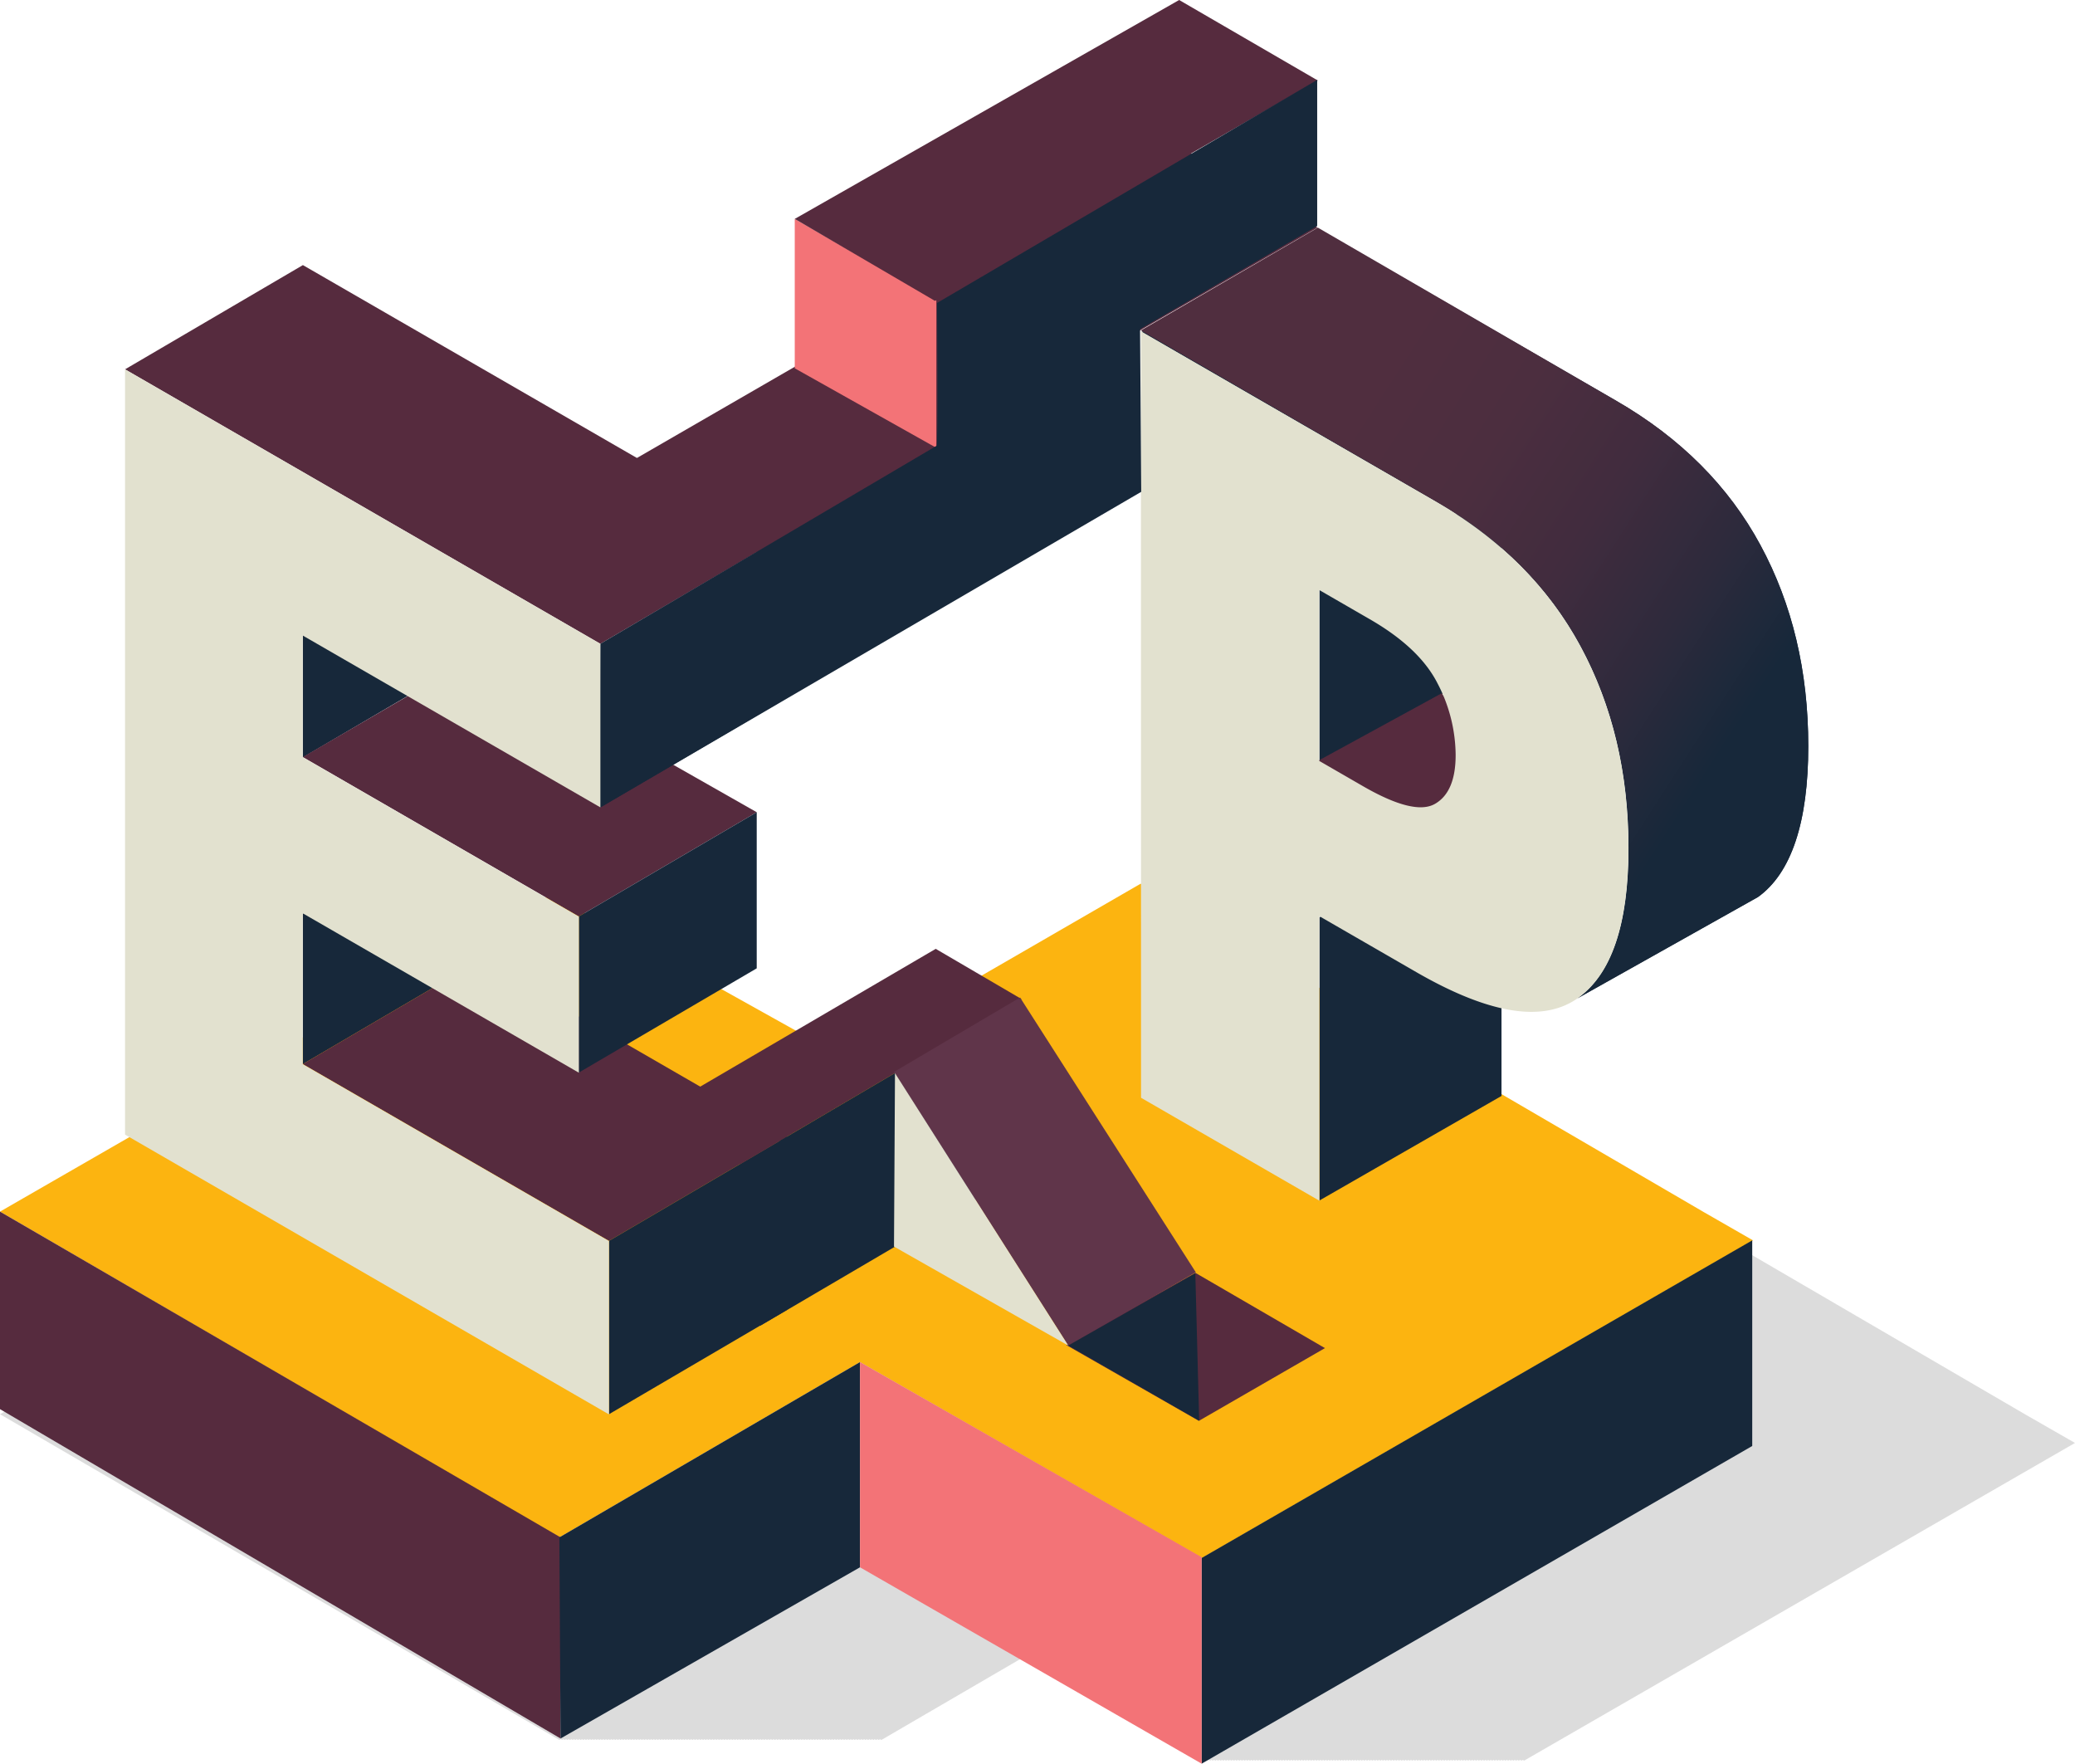 <svg id="Capa_1" data-name="Capa 1" xmlns="http://www.w3.org/2000/svg" xmlns:xlink="http://www.w3.org/1999/xlink" viewBox="0 0 437.61 371.9"><defs><style>.cls-1{opacity:0.14;}.cls-2{fill:#fcb410;}.cls-3{fill:#562b3e;}.cls-4{fill:#17283a;}.cls-5{fill:#4d4d4d;}.cls-6{fill:url(#Degradado_sin_nombre_9);}.cls-7{fill:#e2e1cf;}.cls-8{fill:#f37377;}.cls-9{fill:#60354a;}</style><linearGradient id="Degradado_sin_nombre_9" x1="1494.49" y1="1668.58" x2="1612.91" y2="1744.92" gradientUnits="userSpaceOnUse"><stop offset="0.07" stop-color="#502e3f"/><stop offset="0.27" stop-color="#4c2e3f"/><stop offset="0.46" stop-color="#412c3e"/><stop offset="0.65" stop-color="#2d2a3c"/><stop offset="0.81" stop-color="#17283a"/></linearGradient></defs><polygon class="cls-1" points="437.61 304.27 427.3 298.36 308.47 229.07 308.19 229.23 307.91 229.07 307.63 229.23 307.35 229.07 307.07 229.23 306.79 229.07 306.51 229.23 306.23 229.07 305.95 229.23 305.67 229.07 305.38 229.23 305.11 229.07 304.82 229.23 304.54 229.07 304.26 229.23 303.98 229.07 303.7 229.23 303.42 229.07 303.14 229.23 302.86 229.07 302.58 229.23 302.3 229.07 302.02 229.23 301.74 229.07 301.46 229.23 301.18 229.07 300.89 229.23 300.62 229.07 300.33 229.23 300.05 229.07 299.77 229.23 299.49 229.07 299.21 229.23 298.93 229.07 298.65 229.23 298.37 229.07 298.09 229.23 297.81 229.07 297.53 229.23 297.25 229.07 296.97 229.23 296.69 229.07 296.4 229.23 296.13 229.07 295.84 229.23 295.56 229.07 295.28 229.23 295 229.07 294.72 229.23 294.44 229.07 294.16 229.23 293.88 229.07 293.6 229.23 293.32 229.07 293.04 229.23 292.76 229.07 292.48 229.23 292.2 229.07 291.92 229.23 291.64 229.07 291.35 229.23 291.07 229.07 290.79 229.23 290.51 229.07 290.23 229.23 289.95 229.07 289.67 229.23 289.39 229.07 289.11 229.23 288.83 229.07 288.55 229.23 288.27 229.07 287.99 229.23 287.71 229.07 287.43 229.23 287.15 229.07 286.86 229.23 286.58 229.07 286.3 229.23 286.02 229.07 285.74 229.23 285.46 229.07 285.18 229.23 284.9 229.07 284.62 229.23 284.34 229.07 284.06 229.23 283.78 229.07 283.5 229.23 283.22 229.07 282.94 229.23 282.66 229.07 282.37 229.23 282.1 229.07 281.81 229.23 281.53 229.07 281.25 229.23 280.97 229.07 280.69 229.23 280.41 229.07 280.13 229.23 279.85 229.07 279.57 229.23 279.29 229.07 279.01 229.23 278.73 229.07 278.44 229.23 278.17 229.07 277.88 229.23 277.61 229.07 277.32 229.23 277.04 229.07 276.76 229.23 276.48 229.07 276.2 229.23 275.92 229.07 275.64 229.23 275.36 229.07 275.08 229.23 274.8 229.07 274.52 229.23 274.24 229.07 273.96 229.23 273.68 229.07 273.39 229.23 273.12 229.07 272.83 229.23 272.55 229.07 272.27 229.23 271.99 229.07 271.71 229.23 271.43 229.07 271.15 229.23 270.87 229.07 270.59 229.23 270.31 229.07 270.03 229.23 269.75 229.07 269.47 229.23 269.19 229.07 268.9 229.23 268.63 229.07 268.34 229.23 268.06 229.07 267.78 229.23 267.5 229.07 267.22 229.23 266.94 229.07 266.66 229.23 266.38 229.07 266.1 229.23 265.82 229.07 265.54 229.23 265.26 229.07 264.98 229.23 264.7 229.07 264.42 229.23 264.13 229.07 263.85 229.23 263.57 229.07 263.29 229.23 263.01 229.07 262.73 229.23 262.45 229.07 262.17 229.23 261.89 229.07 261.61 229.23 261.33 229.07 261.05 229.23 260.77 229.07 260.49 229.23 260.21 229.07 259.93 229.23 259.64 229.07 259.36 229.23 259.08 229.07 258.8 229.23 258.52 229.07 258.24 229.23 257.96 229.07 257.68 229.23 257.4 229.07 257.12 229.23 256.84 229.07 256.56 229.23 256.28 229.07 256 229.23 255.72 229.07 255.44 229.23 255.16 229.07 254.87 229.23 254.59 229.07 254.31 229.23 254.03 229.07 253.75 229.23 253.47 229.07 253.19 229.23 252.91 229.07 252.63 229.23 252.35 229.07 252.07 229.23 251.79 229.07 251.51 229.23 251.23 229.07 250.94 229.23 250.67 229.07 250.38 229.23 250.1 229.07 249.82 229.23 249.54 229.07 249.26 229.23 248.98 229.07 248.7 229.23 248.42 229.07 248.14 229.23 247.86 229.07 247.58 229.23 247.3 229.07 247.02 229.23 246.74 229.07 246.46 229.23 246.18 229.07 245.89 229.23 245.62 229.07 245.33 229.23 245.05 229.07 244.77 229.23 244.49 229.07 244.21 229.23 243.93 229.07 243.65 229.23 243.37 229.07 243.09 229.23 242.81 229.07 242.53 229.23 242.25 229.07 241.97 229.23 241.69 229.07 241.4 229.23 241.13 229.07 240.84 229.23 240.56 229.07 210.92 246.2 184.18 231.29 183.91 231.45 183.62 231.29 183.34 231.45 183.06 231.29 182.78 231.45 182.5 231.29 182.22 231.45 181.94 231.29 181.66 231.45 181.38 231.29 181.1 231.45 180.81 231.29 180.54 231.45 180.25 231.29 179.98 231.45 179.69 231.29 179.42 231.45 179.13 231.29 178.85 231.45 178.57 231.29 178.29 231.45 178.01 231.29 177.73 231.45 177.45 231.29 177.17 231.45 176.89 231.29 176.61 231.45 176.32 231.29 176.05 231.45 175.76 231.29 175.49 231.45 175.2 231.29 174.93 231.45 174.64 231.29 174.37 231.45 174.08 231.29 173.8 231.45 173.52 231.29 173.24 231.45 172.96 231.29 172.68 231.45 172.4 231.29 172.12 231.45 171.84 231.29 171.56 231.45 171.27 231.29 171 231.45 170.71 231.29 170.44 231.45 170.15 231.29 169.88 231.45 169.59 231.29 169.31 231.45 169.03 231.29 168.75 231.45 168.47 231.29 168.19 231.45 167.91 231.29 167.63 231.45 167.34 231.29 167.07 231.45 166.78 231.29 166.51 231.45 166.22 231.29 165.95 231.45 165.66 231.29 165.38 231.45 165.1 231.29 164.82 231.45 164.54 231.29 164.26 231.45 163.98 231.29 163.7 231.45 163.42 231.29 163.14 231.45 162.85 231.29 162.58 231.45 162.29 231.29 162.02 231.45 161.73 231.29 161.46 231.45 161.17 231.29 160.9 231.45 160.61 231.29 160.33 231.45 160.05 231.29 159.77 231.45 159.49 231.29 159.21 231.45 158.93 231.29 158.65 231.45 158.37 231.29 158.09 231.45 157.8 231.29 157.53 231.45 157.24 231.29 156.97 231.45 156.68 231.29 156.41 231.45 156.12 231.29 155.84 231.45 155.56 231.29 155.28 231.45 155 231.29 154.72 231.45 154.44 231.29 154.16 231.45 153.88 231.29 153.6 231.45 153.31 231.29 153.04 231.45 152.75 231.29 152.48 231.45 152.19 231.29 151.92 231.45 151.63 231.29 151.35 231.45 151.07 231.29 150.79 231.45 150.51 231.29 150.23 231.45 149.95 231.29 149.67 231.45 149.39 231.29 149.11 231.45 148.82 231.29 148.55 231.45 148.26 231.29 147.99 231.45 147.7 231.29 147.43 231.45 147.14 231.29 146.87 231.45 146.58 231.29 146.3 231.45 146.02 231.29 145.74 231.45 145.46 231.29 145.18 231.45 144.9 231.29 144.62 231.45 144.34 231.29 144.06 231.45 143.77 231.29 143.5 231.45 143.21 231.29 142.94 231.45 142.65 231.29 142.38 231.45 142.09 231.29 141.81 231.45 141.53 231.29 141.25 231.45 140.97 231.29 140.69 231.45 140.41 231.29 140.13 231.45 139.84 231.29 139.57 231.45 139.28 231.29 139.01 231.45 138.72 231.29 138.45 231.45 138.16 231.29 137.88 231.45 137.6 231.29 137.32 231.45 137.04 231.29 136.76 231.45 136.48 231.29 136.2 231.45 135.92 231.29 135.64 231.45 135.35 231.29 135.08 231.45 134.79 231.29 134.52 231.45 134.23 231.29 133.96 231.45 133.67 231.29 133.4 231.45 133.11 231.29 132.83 231.45 132.55 231.29 132.27 231.45 131.99 231.29 131.71 231.45 131.43 231.29 131.15 231.45 130.87 231.29 130.59 231.45 130.3 231.29 130.03 231.45 129.74 231.29 129.47 231.45 129.18 231.29 128.91 231.45 128.62 231.29 128.34 231.45 128.06 231.29 127.78 231.45 127.5 231.29 127.22 231.45 126.94 231.29 126.66 231.45 126.38 231.29 126.1 231.45 125.81 231.29 125.54 231.45 125.25 231.29 124.98 231.45 124.69 231.29 124.42 231.45 124.13 231.29 123.85 231.45 123.57 231.29 123.29 231.45 123.01 231.29 122.73 231.45 122.45 231.29 122.17 231.45 121.89 231.29 121.61 231.45 121.32 231.29 121.05 231.45 120.76 231.29 120.49 231.45 120.2 231.29 119.93 231.45 119.64 231.29 119.36 231.45 119.08 231.29 118.8 231.45 118.52 231.29 118.24 231.45 117.96 231.29 117.68 231.45 117.4 231.29 117.12 231.45 116.83 231.29 116.56 231.45 116.27 231.29 0 298.21 117.97 366.9 118.26 366.74 118.54 366.9 118.82 366.74 119.1 366.9 119.38 366.74 119.66 366.9 119.94 366.74 120.22 366.9 120.5 366.74 120.78 366.9 121.06 366.74 121.34 366.9 121.62 366.74 121.9 366.9 122.18 366.74 122.47 366.9 122.75 366.74 123.03 366.9 123.31 366.74 123.59 366.9 123.87 366.74 124.15 366.9 124.43 366.74 124.71 366.9 124.99 366.74 125.27 366.9 125.55 366.74 125.83 366.9 126.11 366.74 126.39 366.9 126.67 366.74 126.95 366.9 127.23 366.74 127.52 366.9 127.8 366.74 128.08 366.9 128.36 366.74 128.64 366.9 128.92 366.74 129.2 366.9 129.48 366.74 129.76 366.9 130.04 366.74 130.32 366.9 130.6 366.74 130.88 366.9 131.16 366.74 131.44 366.9 131.72 366.74 132.01 366.9 132.29 366.74 132.57 366.9 132.85 366.74 133.13 366.9 133.41 366.74 133.69 366.9 133.97 366.74 134.25 366.9 134.53 366.74 134.81 366.9 135.09 366.74 135.37 366.9 135.65 366.74 135.93 366.9 136.22 366.74 136.5 366.9 136.78 366.74 137.06 366.9 137.34 366.74 137.62 366.9 137.9 366.74 138.18 366.9 138.46 366.74 138.74 366.9 139.02 366.74 139.3 366.9 139.58 366.74 139.86 366.9 140.14 366.74 140.42 366.9 140.71 366.74 140.99 366.9 141.27 366.74 141.55 366.9 141.83 366.74 142.11 366.9 142.39 366.74 142.67 366.9 142.95 366.74 143.23 366.9 143.51 366.74 143.79 366.9 144.07 366.74 144.35 366.9 144.63 366.74 144.91 366.9 145.19 366.74 145.47 366.9 145.76 366.74 146.04 366.9 146.32 366.74 146.6 366.9 146.88 366.74 147.16 366.9 147.44 366.74 147.72 366.9 148 366.74 148.28 366.9 148.56 366.74 148.84 366.9 149.12 366.74 149.4 366.9 149.68 366.74 149.97 366.9 150.25 366.74 150.53 366.9 150.81 366.74 151.09 366.9 151.37 366.74 151.65 366.9 151.93 366.74 152.21 366.9 152.49 366.74 152.77 366.9 153.05 366.74 153.33 366.9 153.61 366.74 153.89 366.9 154.17 366.74 154.46 366.9 154.74 366.74 155.02 366.9 155.3 366.74 155.58 366.9 155.86 366.74 156.14 366.9 156.42 366.74 156.7 366.9 156.98 366.74 157.26 366.9 157.54 366.74 157.82 366.9 158.1 366.74 158.38 366.9 158.66 366.74 158.94 366.9 159.22 366.74 159.51 366.9 159.79 366.74 160.07 366.9 160.35 366.74 160.63 366.9 160.91 366.74 161.19 366.9 161.47 366.74 161.75 366.9 162.03 366.74 162.31 366.9 162.59 366.74 162.87 366.9 163.15 366.74 163.44 366.9 163.72 366.74 164 366.9 164.28 366.74 164.56 366.9 164.84 366.74 165.12 366.9 165.4 366.74 165.68 366.9 165.96 366.74 166.24 366.9 166.52 366.74 166.8 366.9 167.08 366.74 167.36 366.9 167.64 366.74 167.93 366.9 168.21 366.74 168.49 366.9 168.77 366.74 169.05 366.9 169.33 366.74 169.61 366.9 169.89 366.74 170.17 366.9 170.45 366.74 170.73 366.9 171.01 366.74 171.29 366.9 171.57 366.74 171.85 366.9 172.13 366.74 172.41 366.9 172.69 366.74 172.98 366.9 173.26 366.74 173.54 366.9 173.82 366.74 174.1 366.9 174.38 366.74 174.66 366.9 174.94 366.74 175.22 366.9 175.5 366.74 175.78 366.9 176.06 366.74 176.34 366.9 176.62 366.74 176.9 366.9 177.19 366.74 177.47 366.9 177.75 366.74 178.03 366.9 178.31 366.74 178.59 366.9 178.87 366.74 179.15 366.9 179.43 366.74 179.71 366.9 179.99 366.74 180.27 366.9 180.55 366.74 180.83 366.9 181.11 366.74 181.39 366.9 181.68 366.74 181.96 366.9 182.24 366.74 182.52 366.9 182.8 366.74 183.08 366.9 183.36 366.74 183.64 366.9 183.92 366.74 184.2 366.9 184.48 366.74 184.76 366.9 185.04 366.74 185.32 366.9 185.6 366.74 185.88 366.9 215.63 349.57 253.52 371.26 253.8 371.1 254.08 371.26 254.36 371.1 254.64 371.26 254.92 371.1 255.2 371.26 255.48 371.1 255.76 371.26 256.04 371.1 256.32 371.26 256.6 371.1 256.88 371.26 257.17 371.1 257.45 371.26 257.73 371.1 258.01 371.26 258.29 371.1 258.57 371.26 258.85 371.1 259.13 371.26 259.41 371.1 259.69 371.26 259.97 371.1 260.25 371.26 260.53 371.1 260.81 371.26 261.09 371.1 261.38 371.26 261.65 371.1 261.94 371.26 262.22 371.1 262.5 371.26 262.78 371.1 263.06 371.26 263.34 371.1 263.62 371.26 263.9 371.1 264.18 371.26 264.46 371.1 264.74 371.26 265.02 371.1 265.3 371.26 265.58 371.1 265.87 371.26 266.14 371.1 266.43 371.26 266.71 371.1 266.99 371.26 267.27 371.1 267.55 371.26 267.83 371.1 268.11 371.26 268.39 371.1 268.67 371.26 268.95 371.1 269.23 371.26 269.51 371.1 269.79 371.26 270.07 371.1 270.36 371.26 270.63 371.1 270.92 371.26 271.2 371.1 271.48 371.26 271.76 371.1 272.04 371.26 272.32 371.1 272.6 371.26 272.88 371.1 273.16 371.26 273.44 371.1 273.72 371.26 274 371.1 274.28 371.26 274.56 371.1 274.85 371.26 275.12 371.1 275.41 371.26 275.69 371.1 275.97 371.26 276.25 371.1 276.53 371.26 276.81 371.1 277.09 371.26 277.37 371.1 277.65 371.26 277.93 371.1 278.21 371.26 278.49 371.1 278.77 371.26 279.05 371.1 279.33 371.26 279.61 371.1 279.9 371.26 280.18 371.1 280.46 371.26 280.74 371.1 281.02 371.26 281.3 371.1 281.58 371.26 281.86 371.1 282.14 371.26 282.42 371.1 282.7 371.26 282.98 371.1 283.26 371.26 283.54 371.1 283.82 371.26 284.1 371.1 284.39 371.26 284.67 371.1 284.95 371.26 285.23 371.1 285.51 371.26 285.79 371.1 286.07 371.26 286.35 371.1 286.63 371.26 286.91 371.1 287.19 371.26 287.47 371.1 287.75 371.26 288.03 371.1 288.31 371.26 288.59 371.1 288.88 371.26 289.15 371.1 289.44 371.26 289.72 371.1 290 371.26 290.28 371.1 290.56 371.26 290.84 371.1 291.12 371.26 291.4 371.1 291.68 371.26 291.96 371.1 292.24 371.26 292.52 371.1 292.8 371.26 293.08 371.1 293.37 371.26 293.64 371.1 293.93 371.26 294.21 371.1 294.49 371.26 294.77 371.1 295.05 371.26 295.33 371.1 295.61 371.26 295.89 371.1 296.17 371.26 296.45 371.1 296.73 371.26 297.01 371.1 297.29 371.26 297.57 371.1 297.86 371.26 298.13 371.1 298.42 371.26 298.7 371.1 298.98 371.26 299.26 371.1 299.54 371.26 299.82 371.1 300.1 371.26 300.38 371.1 300.66 371.26 300.94 371.1 301.22 371.26 301.5 371.1 301.78 371.26 302.06 371.1 302.35 371.26 302.63 371.1 302.91 371.26 303.19 371.1 303.47 371.26 303.75 371.1 304.03 371.26 304.31 371.1 304.59 371.26 304.87 371.1 305.15 371.26 305.43 371.1 305.71 371.26 305.99 371.1 306.27 371.26 306.55 371.1 306.83 371.26 307.12 371.1 307.4 371.26 307.68 371.1 307.96 371.26 308.24 371.1 308.52 371.26 308.8 371.1 309.08 371.26 309.36 371.1 309.64 371.26 309.92 371.1 310.2 371.26 310.48 371.1 310.76 371.26 311.04 371.1 311.32 371.26 311.61 371.1 311.89 371.26 312.17 371.1 312.45 371.26 312.73 371.1 313.01 371.26 313.29 371.1 313.57 371.26 313.85 371.1 314.13 371.26 314.41 371.1 314.69 371.26 314.97 371.1 315.25 371.26 315.53 371.1 315.81 371.26 316.09 371.1 316.38 371.26 316.66 371.1 316.94 371.26 317.22 371.1 317.5 371.26 317.78 371.1 318.06 371.26 318.34 371.1 318.62 371.26 318.9 371.1 319.18 371.26 319.46 371.1 319.74 371.26 320.02 371.1 320.31 371.26 320.58 371.1 320.87 371.26 321.14 371.1 321.43 371.26 437.61 304.27"/><polygon class="cls-2" points="359.39 255.63 240.56 186.34 177.56 222.75 116.27 188.56 0 255.49 117.97 324.18 181.37 287.22 253.52 328.53 369.7 261.55 359.39 255.63"/><polygon class="cls-3" points="0 255.49 0 297.14 118.22 366.59 118.22 324.18 0 255.49"/><polygon class="cls-4" points="63.86 224.38 63.86 192.56 101.37 202.4 63.86 224.38"/><polygon class="cls-4" points="63.86 159.71 63.86 127.89 101.37 137.73 63.86 159.71"/><polygon class="cls-3" points="26.37 77.88 63.88 55.9 164.13 113.78 126.61 135.76 26.37 77.88"/><polygon class="cls-3" points="128.43 261.66 165.94 239.68 101.37 202.4 63.86 224.38 128.43 261.66"/><polygon class="cls-3" points="63.86 159.64 122.07 193.25 159.59 171.27 101.08 138.01 63.86 159.64"/><path class="cls-4" d="M1356.69,1738l37.51-22v-34.46l-37.51,22S1356.46,1738.19,1356.69,1738Z" transform="translate(-1230.07 -1567.75)"/><polygon class="cls-4" points="159.59 171.27 122.07 193.25 122.07 226.17 159.59 204.19 159.59 171.27"/><polygon class="cls-4" points="128.43 261.66 165.94 239.68 165.94 276.23 128.43 298.21 128.43 261.66"/><polygon class="cls-4" points="316.66 231.1 278.27 253.14 278.27 193.42 316.66 171.38 316.66 231.1"/><polygon class="cls-4" points="316.66 139.39 278.27 160.72 278.27 124.46 316.66 103.13 316.66 139.39"/><polygon class="cls-5" points="240.61 70.41 240.59 70.42 240.61 70.44 240.61 70.41"/><path class="cls-5" d="M1560.24,1779.65h0l0,0Z" transform="translate(-1230.07 -1567.75)"/><path class="cls-4" d="M1611.43,1725.09q0-23.73-10.09-42.4T1571,1652.3l-62-35.79-38.18,21.25,62.1,35.78q20.34,11.74,30.46,30.48t10.13,42.55q0,24.21-10.82,31.71l38.08-21.37,0,0C1607.86,1751.87,1611.43,1741.11,1611.43,1725.09Z" transform="translate(-1230.07 -1567.75)"/><path class="cls-6" d="M1611.43,1725.09q0-23.73-10.09-42.4T1571,1652.3l-63-36.55-37.33,21.68,62.32,36.11q20.34,11.74,30.46,30.48t10.13,42.55q0,24.21-10.82,31.71l38.08-21.37,0,0C1607.86,1751.87,1611.43,1741.11,1611.43,1725.09Z" transform="translate(-1230.07 -1567.75)"/><polygon class="cls-3" points="276.14 161.43 293.2 171.38 308.84 172.09 314.53 160.01 304.06 146.18 276.14 161.43"/><path class="cls-7" d="M1470.68,1637.6l62.24,35.94q20.34,11.74,30.46,30.48t10.13,42.55q0,24.47-11,31.87t-33.69-5.67l-20.5-11.83v60l-37.61-21.71Zm37.61,90.6,9.18,5.3q10.83,6.26,15.21,3.77t4.38-10.31a32.94,32.94,0,0,0-3.81-15.09q-3.8-7.5-14.3-13.55l-10.66-6.16Z" transform="translate(-1230.07 -1567.75)"/><polygon class="cls-3" points="131.3 98.32 248.3 30.72 277.86 48 159.53 116.52 131.3 98.32"/><polygon class="cls-4" points="118.22 366.59 181.37 330.49 181.37 287.22 117.97 324.18 118.22 366.59"/><polygon class="cls-4" points="369.54 261.55 369.54 304.91 253.42 371.9 253.42 328.53 369.54 261.55"/><polygon class="cls-8" points="253.42 371.9 181.37 330.49 181.37 287.22 253.42 328.36 253.42 371.9"/><polygon class="cls-8" points="197.47 94.43 197.47 63.34 167.61 46.16 167.61 77.66 197.47 94.43"/><polygon class="cls-3" points="167.61 46.16 248.68 0 277.93 16.98 197.17 63.44 167.61 46.16"/><path class="cls-4" d="M1427.55,1662.18l80.31-46.77v-30.82l-80.18,47.05S1428,1662.18,1427.55,1662.18Z" transform="translate(-1230.07 -1567.75)"/><path class="cls-4" d="M1356.69,1738l114.06-66.54-.25-35-113.81,67.08S1356.46,1738.19,1356.69,1738Z" transform="translate(-1230.07 -1567.75)"/><path class="cls-7" d="M1256.44,1645.63l100.25,57.88V1738l-62.76-36.23v25.65l58.22,33.61v32.92l-58.22-33.61v31.82l64.57,37.28V1866L1256.44,1807Z" transform="translate(-1230.07 -1567.75)"/><polygon class="cls-3" points="142.4 232.22 197.34 200.08 215.34 210.61 156.15 245.46 142.4 232.22"/><path class="cls-4" d="M1390.42,1847.3l54.89-32.22.1-36.72-50.86,29.94S1390.29,1847.43,1390.42,1847.3Z" transform="translate(-1230.07 -1567.75)"/><polygon class="cls-3" points="224.88 283.63 252.84 299.61 279.43 284.27 252.09 268.39 224.88 283.63"/><polygon class="cls-9" points="225.29 283.73 188.51 226.05 215.13 210.34 252.19 268.28 225.29 283.73"/><polygon class="cls-7" points="188.54 262.86 188.75 226.29 225.29 283.73 188.54 262.86"/><polygon class="cls-4" points="252.09 268.49 252.9 299.58 225.29 283.73 252.09 268.49"/></svg>